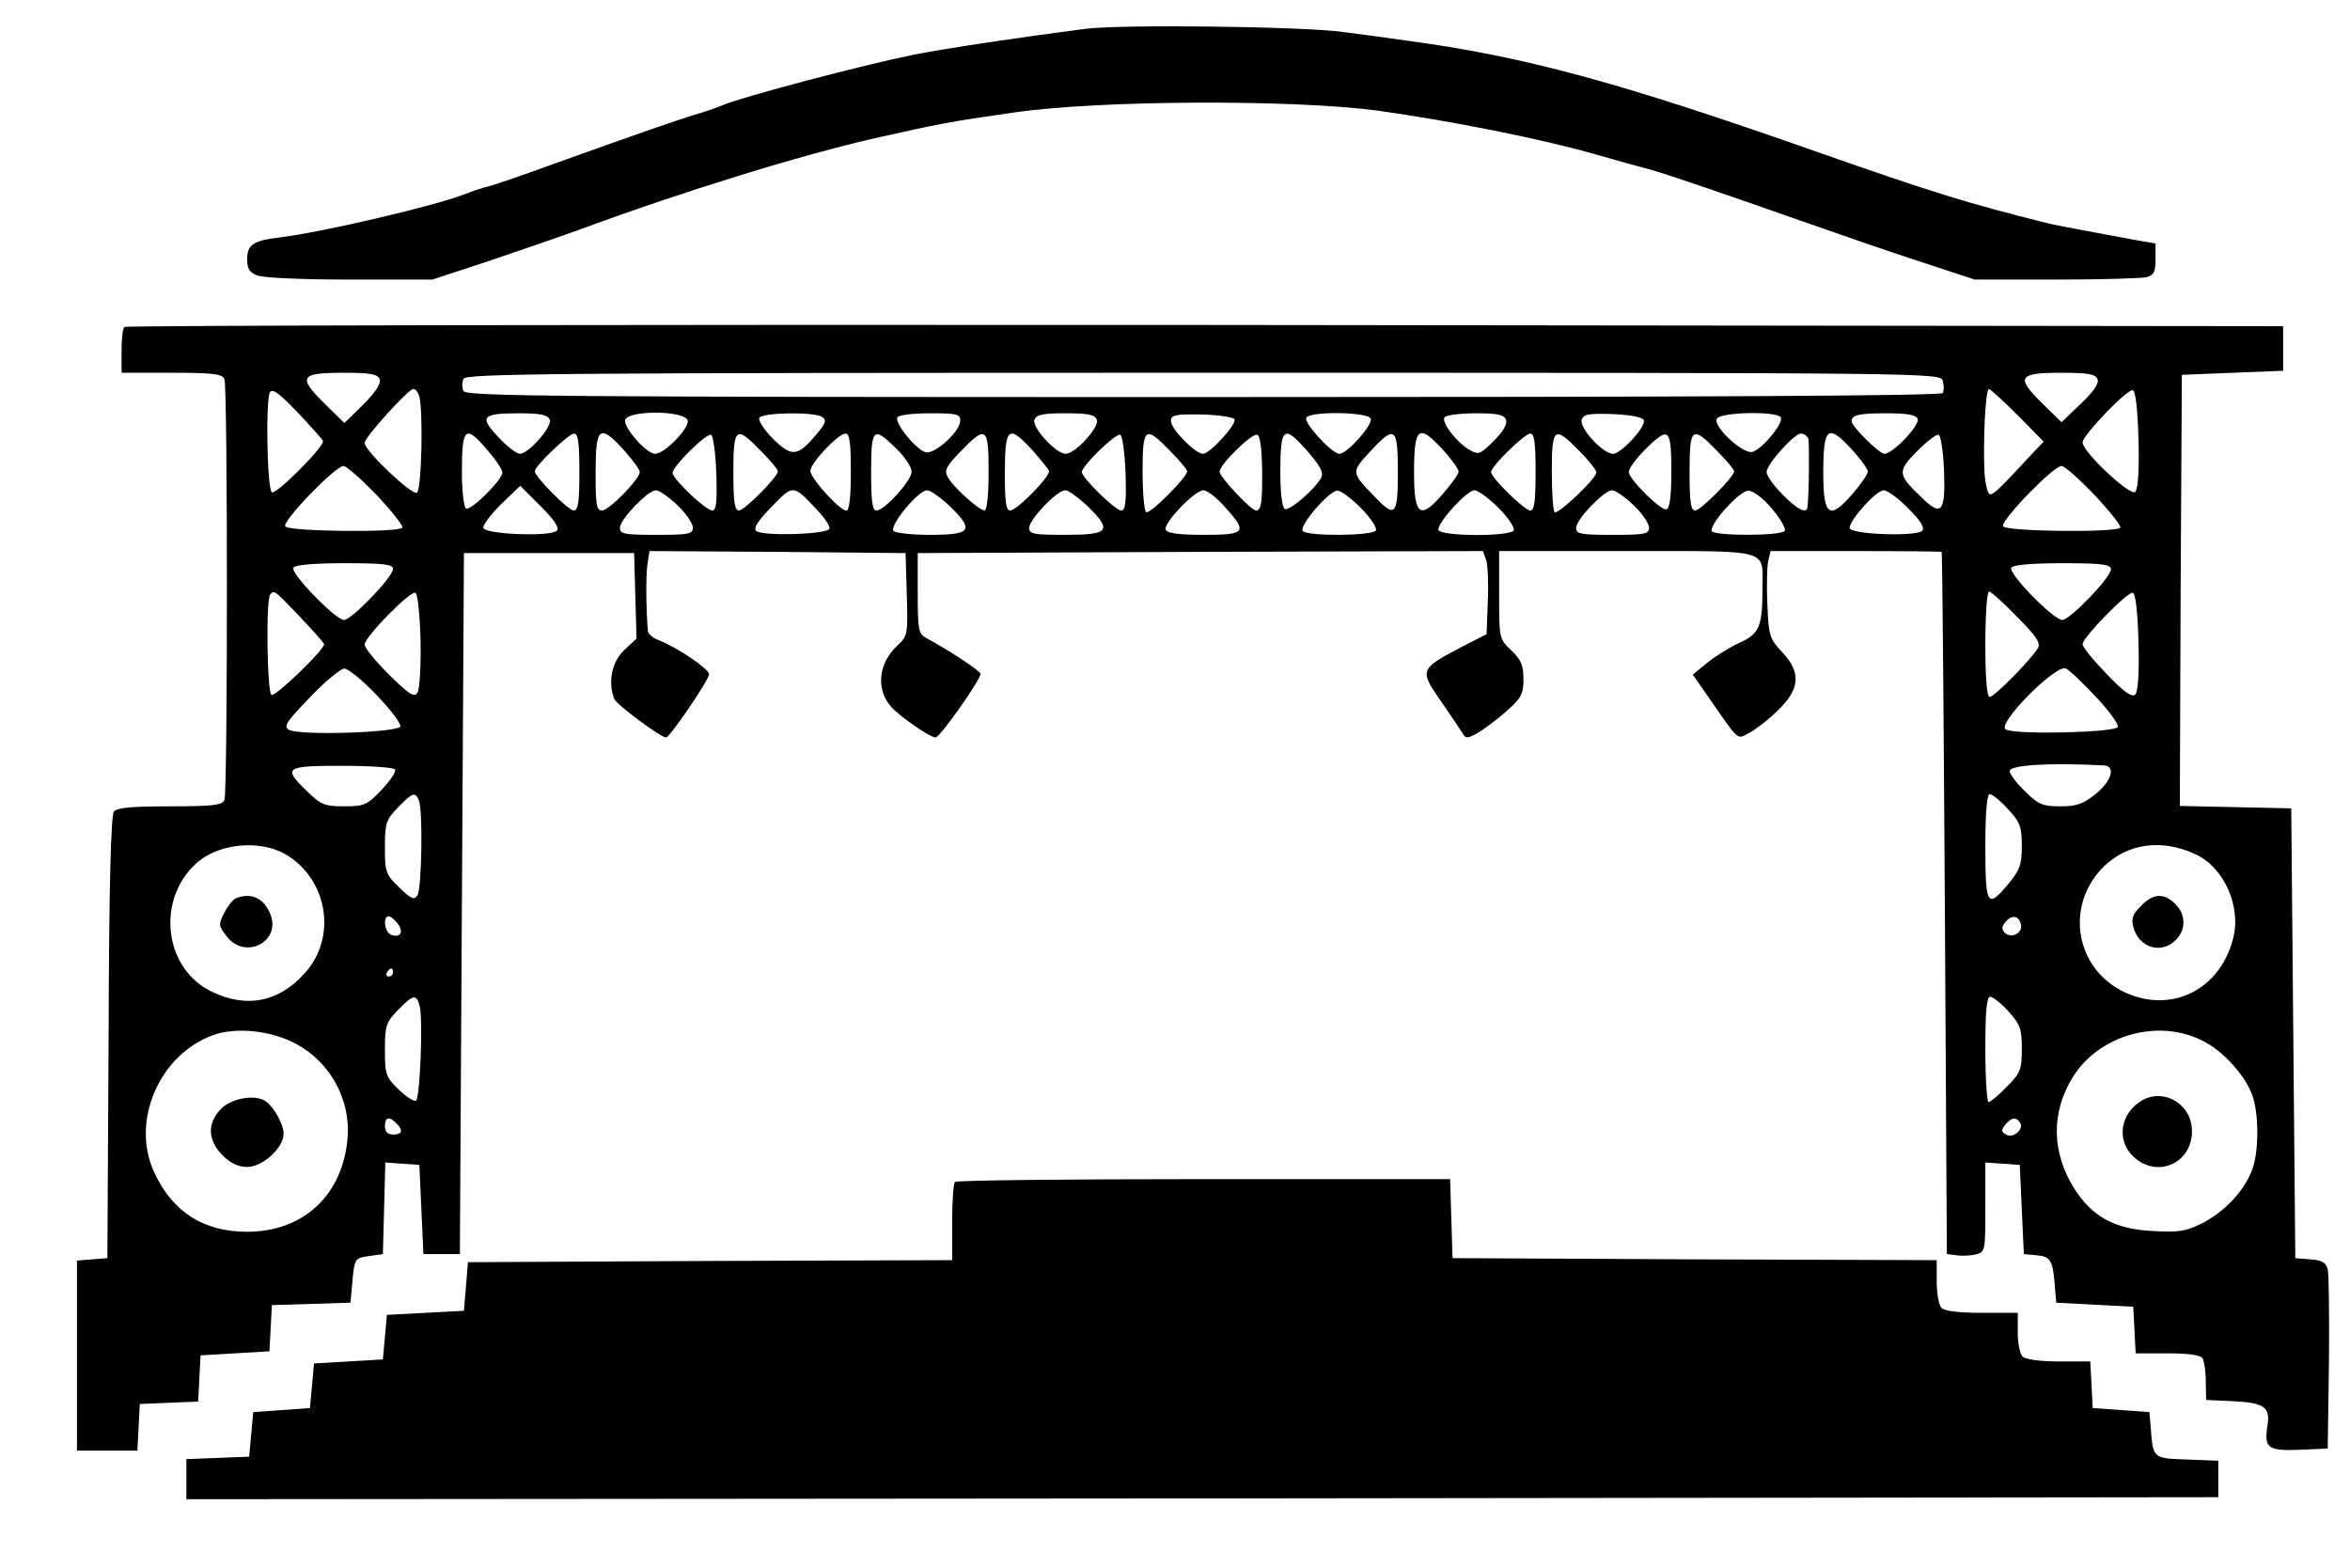 <?xml version="1.0" standalone="no"?>
<!DOCTYPE svg PUBLIC "-//W3C//DTD SVG 20010904//EN"
 "http://www.w3.org/TR/2001/REC-SVG-20010904/DTD/svg10.dtd">
<svg version="1.0" xmlns="http://www.w3.org/2000/svg"
 width="580pt" height="387pt" viewBox="0 0 580 387"
 preserveAspectRatio="xMidYMid meet">

<g transform="translate(0,387) scale(0.1,-0.1)"
fill="#000000" stroke="none">
<path d="M2680 3799 c-162 -21 -337 -47 -425 -64 -128 -26 -419 -103 -470
-124 -11 -5 -42 -16 -70 -24 -51 -16 -121 -40 -350 -122 -71 -26 -143 -51
-160 -55 -16 -4 -43 -13 -60 -20 -72 -28 -348 -93 -455 -106 -66 -8 -80 -18
-80 -55 0 -22 6 -32 26 -39 14 -6 117 -10 228 -10 l203 0 134 44 c74 25 179
61 234 81 255 94 544 183 725 224 160 36 180 40 340 63 210 31 689 33 900 5
179 -25 406 -70 538 -108 35 -10 91 -26 137 -38 45 -13 191 -63 370 -126 88
-31 221 -77 295 -101 l134 -44 201 0 c110 0 210 3 223 6 18 5 22 13 22 44 l0
39 -57 10 c-32 6 -85 16 -118 22 -33 6 -76 14 -95 19 -196 49 -277 74 -565
175 -491 173 -724 236 -1015 275 -47 7 -116 16 -155 21 -100 14 -546 19 -635
8z"/>
<path d="M307 3063 c-4 -3 -7 -30 -7 -60 l0 -53 124 0 c104 0 125 -3 130 -16
8 -20 8 -1018 0 -1038 -5 -13 -27 -16 -134 -16 -94 0 -130 -3 -139 -13 -7 -10
-12 -176 -13 -558 l-3 -544 -37 -3 -38 -3 0 -235 0 -234 75 0 74 0 3 57 3 58
72 3 72 3 3 57 3 57 85 5 85 5 3 57 3 57 97 3 97 3 5 55 c5 54 6 55 40 60 l35
5 3 113 3 113 42 -3 42 -3 5 -110 5 -110 45 0 45 0 5 865 5 865 210 0 210 0 3
-105 3 -106 -31 -29 c-30 -29 -40 -78 -24 -120 6 -14 114 -95 128 -95 9 0 106
142 106 156 0 13 -78 66 -122 83 -16 6 -28 16 -29 23 -5 62 -5 139 -1 166 l5
32 316 -2 316 -3 3 -102 c3 -97 2 -103 -22 -125 -48 -44 -55 -108 -17 -152 20
-23 96 -76 110 -76 11 0 111 142 111 157 0 7 -76 57 -135 89 -18 10 -20 21
-20 110 l0 99 698 3 697 2 8 -22 c4 -13 6 -59 4 -103 l-3 -80 -64 -33 c-101
-53 -102 -56 -49 -132 25 -36 49 -72 54 -80 7 -13 12 -13 35 0 15 8 47 32 71
53 39 34 44 44 44 81 0 34 -6 48 -30 71 -30 28 -30 30 -30 137 l0 108 315 0
c357 0 335 6 335 -87 0 -100 -7 -117 -58 -140 -26 -12 -62 -35 -80 -50 l-34
-28 39 -56 c77 -111 69 -104 100 -88 15 8 47 32 70 55 56 53 59 95 11 145 -30
32 -33 40 -36 117 -2 45 -1 94 2 107 l6 25 210 0 c116 0 211 -1 212 -2 2 -2 5
-392 8 -868 l5 -865 24 -3 c12 -2 34 -1 47 2 24 6 24 9 24 117 l0 110 43 -3
42 -3 5 -110 5 -110 32 -3 c35 -3 40 -13 45 -82 l3 -35 95 -5 95 -5 3 -57 3
-58 79 0 c50 0 81 -4 86 -12 4 -7 8 -32 8 -57 l1 -46 65 -3 c79 -4 94 -14 86
-62 -8 -54 1 -61 80 -58 l69 3 3 210 c1 116 0 220 -3 232 -4 17 -14 23 -43 25
l-37 3 -5 555 -5 555 -138 3 -137 3 2 532 3 532 125 5 125 5 0 55 0 55 -2661
3 c-1463 1 -2664 -1 -2667 -5z m630 -129 c4 -11 -10 -31 -40 -62 l-47 -46 -49
48 c-67 66 -60 76 45 76 68 0 86 -3 91 -16z m3858 -4 c3 -11 3 -24 0 -30 -4
-7 -613 -10 -1826 -10 -1608 0 -1820 2 -1825 15 -4 8 -4 22 0 30 5 13 217 15
1825 15 1808 0 1820 0 1826 -20z m382 4 c4 -10 -10 -31 -42 -61 l-47 -45 -48
47 c-65 64 -59 75 46 75 68 0 86 -3 91 -16z m-4428 -97 c25 -27 47 -52 48 -55
5 -13 -116 -134 -126 -127 -12 7 -16 237 -4 248 8 8 24 -5 82 -66z m285 57
c11 -28 7 -232 -5 -240 -12 -7 -129 103 -129 123 0 14 108 133 120 133 5 0 11
-7 14 -16z m3946 -49 l64 -65 -25 -26 c-83 -90 -98 -104 -107 -104 -6 0 -12
24 -14 53 -4 75 2 207 11 207 3 0 35 -29 71 -65z m298 -60 c2 -73 -1 -122 -8
-129 -12 -12 -130 99 -130 122 0 18 111 133 124 129 7 -2 12 -49 14 -122z
m-3921 49 c6 -17 -52 -84 -74 -84 -7 0 -29 16 -48 36 -54 56 -48 64 47 64 53
0 70 -4 75 -16z m340 -1 c7 -17 -56 -83 -80 -83 -22 0 -80 67 -74 84 9 24 145
23 154 -1z m332 8 c12 -8 9 -16 -15 -44 -45 -54 -60 -56 -107 -9 -22 22 -36
45 -33 51 9 13 135 15 155 2z m341 -9 c0 -27 -64 -85 -86 -78 -25 8 -77 73
-69 86 3 6 40 10 81 10 65 0 74 -2 74 -18z m337 2 c7 -18 -53 -84 -77 -84 -24
0 -84 66 -77 84 5 13 22 16 77 16 55 0 72 -3 77 -16z m340 1 c4 -14 -61 -85
-78 -85 -19 0 -79 61 -79 81 0 15 10 17 77 16 42 -1 78 -7 80 -12z m336 2 c6
-15 -58 -87 -77 -87 -19 0 -89 77 -82 89 11 17 153 14 159 -2z m334 -3 c4 -10
-7 -29 -30 -52 -33 -33 -38 -35 -59 -23 -31 17 -71 68 -63 81 3 5 38 10 76 10
54 0 71 -3 76 -16z m340 -1 c6 -16 -56 -83 -76 -83 -25 0 -85 65 -77 85 5 13
19 15 78 13 43 -2 73 -8 75 -15z m338 7 c8 -13 -43 -76 -69 -85 -22 -8 -97 60
-89 81 6 17 148 20 158 4z m338 -4 c6 -15 -61 -86 -82 -86 -13 0 -81 68 -81
80 0 16 18 20 86 20 52 0 73 -4 77 -14z m-3529 -78 c20 -23 36 -47 36 -54 0
-18 -78 -96 -90 -89 -5 3 -10 43 -10 89 0 112 8 120 64 54z m226 -53 c0 -74
-3 -95 -14 -95 -13 0 -96 83 -96 97 0 13 84 93 97 93 10 0 13 -24 13 -95z
m111 53 c21 -24 38 -47 38 -53 0 -17 -76 -95 -93 -95 -14 0 -16 14 -16 95 0
113 10 120 71 53z m227 -56 c2 -70 0 -92 -10 -92 -16 0 -98 78 -98 93 0 16 83
98 95 94 5 -2 11 -44 13 -95z m110 55 c23 -23 42 -46 42 -50 0 -14 -83 -97
-96 -97 -11 0 -14 21 -14 95 0 111 6 116 68 52z m222 -52 c0 -63 -4 -95 -11
-95 -17 0 -89 80 -89 98 0 19 69 92 87 92 10 0 13 -24 13 -95z m112 58 c21
-20 38 -46 38 -57 0 -22 -67 -96 -87 -96 -10 0 -13 24 -13 95 0 109 5 114 62
58z m228 -58 c0 -54 -4 -95 -10 -95 -13 0 -79 59 -91 83 -9 16 -4 26 32 63 63
65 69 61 69 -51z m108 54 c20 -23 39 -46 41 -51 4 -13 -79 -98 -96 -98 -10 0
-13 23 -13 88 0 119 8 126 68 61z m230 -57 c2 -71 0 -92 -11 -92 -14 0 -97 81
-97 95 0 15 83 96 95 92 5 -2 11 -44 13 -95z m110 55 c23 -23 42 -46 42 -50 0
-15 -92 -107 -101 -101 -5 3 -9 48 -9 100 0 110 6 115 68 51z m227 -43 c1 -83
-2 -104 -15 -104 -12 0 -90 83 -90 96 0 17 80 96 93 91 7 -2 11 -33 12 -83z
m114 40 c30 -35 38 -50 32 -63 -17 -30 -79 -83 -90 -77 -7 4 -11 41 -11 90 0
114 8 120 69 50z m221 -49 c0 -109 -6 -115 -61 -57 -54 56 -54 57 -8 107 62
67 69 62 69 -50z m112 54 c21 -23 38 -47 38 -53 0 -6 -18 -31 -39 -55 -56 -65
-71 -54 -71 52 0 114 11 123 72 56z m228 -54 c0 -71 -3 -95 -13 -95 -14 0 -97
81 -97 95 0 14 83 95 97 95 10 0 13 -24 13 -95z m108 52 c23 -23 42 -47 42
-53 0 -15 -95 -105 -103 -98 -4 4 -7 49 -7 101 0 109 6 113 68 50z m227 -51
c0 -60 -4 -91 -12 -93 -13 -5 -93 75 -93 92 0 19 75 96 90 93 12 -3 15 -21 15
-92z m113 51 c23 -23 42 -46 42 -50 0 -14 -83 -97 -96 -97 -11 0 -14 21 -14
95 0 111 6 116 68 52z m225 31 c3 -10 2 -138 -2 -170 -2 -17 -25 -6 -62 32
-21 21 -39 46 -39 55 0 19 68 95 85 95 7 0 15 -6 18 -12z m109 -29 c21 -23 38
-47 38 -53 0 -6 -17 -31 -38 -55 -57 -66 -72 -55 -72 52 0 114 11 123 72 56z
m226 -49 c4 -104 -6 -116 -54 -69 -61 58 -62 65 -13 115 24 24 48 43 54 41 5
-2 11 -41 13 -87z m-3868 -62 c37 -40 66 -76 63 -80 -7 -13 -281 -10 -289 3
-8 13 124 149 144 149 7 0 44 -33 82 -72z m4240 0 c37 -40 66 -76 63 -80 -7
-13 -281 -10 -289 3 -8 13 124 149 144 149 8 0 44 -33 82 -72z m-3796 -88
c-15 -15 -176 -9 -181 7 -2 6 17 32 43 58 l48 46 50 -50 c36 -36 47 -54 40
-61z m644 50 c18 -19 31 -39 29 -45 -5 -14 -167 -19 -181 -5 -7 7 5 25 39 60
54 55 52 55 113 -10z m-346 13 c21 -20 38 -45 38 -55 0 -16 -10 -18 -90 -18
-78 0 -90 2 -90 17 0 21 69 93 89 93 8 0 32 -17 53 -37z m674 -4 c59 -58 51
-69 -51 -69 -48 0 -87 5 -90 10 -9 15 62 100 83 100 9 0 35 -19 58 -41z m340
0 c60 -59 51 -69 -57 -69 -77 0 -89 2 -89 17 0 21 69 93 89 93 8 0 34 -19 57
-41z m337 0 c57 -63 52 -69 -52 -69 -62 0 -91 4 -94 13 -6 16 72 97 93 97 9 0
33 -18 53 -41z m336 -3 c24 -24 40 -49 37 -55 -9 -14 -173 -15 -181 -1 -8 14
65 98 85 99 9 1 35 -19 59 -43z m340 0 c24 -24 40 -49 37 -55 -10 -16 -186
-15 -186 2 0 20 71 97 89 97 9 0 36 -20 60 -44z m333 7 c21 -20 38 -45 38 -55
0 -16 -10 -18 -90 -18 -78 0 -90 2 -90 17 0 21 69 93 89 93 8 0 32 -17 53 -37z
m341 -8 c21 -25 35 -49 32 -55 -8 -13 -172 -13 -180 -1 -8 15 68 100 90 100
12 0 36 -18 58 -44z m337 0 c31 -31 41 -48 34 -55 -15 -15 -179 -9 -179 7 0
20 66 93 84 93 9 0 37 -20 61 -45z m-3740 -149 c0 -20 -102 -126 -121 -126
-21 0 -133 116 -125 129 5 7 51 11 127 11 97 0 119 -3 119 -14z m4240 -1 c0
-20 -101 -125 -120 -125 -22 0 -134 115 -126 129 5 7 51 11 127 11 97 0 119
-3 119 -15z m-4470 -117 c33 -35 60 -65 60 -68 0 -14 -121 -131 -130 -125 -11
7 -14 237 -3 248 10 11 10 11 73 -55z m298 -59 c1 -63 -2 -121 -8 -129 -8 -12
-20 -4 -70 45 -33 33 -60 66 -60 74 0 19 111 132 125 128 6 -2 11 -51 13 -118z
m3940 59 c47 -47 59 -65 52 -77 -16 -28 -108 -121 -119 -121 -7 0 -11 42 -11
130 0 72 4 130 9 130 5 0 36 -28 69 -62z m300 -63 c2 -76 -1 -122 -8 -129 -8
-8 -28 6 -71 51 -32 33 -59 66 -59 73 0 17 112 131 124 127 7 -2 12 -49 14
-122z m-105 -135 c32 -34 56 -67 54 -74 -5 -14 -256 -20 -277 -6 -22 14 126
163 149 150 9 -4 42 -36 74 -70z m-4244 5 c35 -36 61 -71 59 -78 -6 -15 -250
-23 -275 -8 -14 8 -6 20 52 80 37 39 76 71 85 71 9 0 45 -29 79 -65z m4264
-174 c29 -2 19 -38 -20 -70 -31 -25 -47 -31 -87 -31 -44 0 -55 4 -88 37 -21
20 -38 43 -38 50 0 15 97 21 233 14z m-4218 -10 c3 -6 -12 -28 -33 -50 -36
-38 -43 -41 -93 -41 -48 0 -57 4 -91 37 -61 59 -55 63 86 63 69 0 127 -4 131
-9z m59 -77 c10 -25 7 -218 -4 -234 -8 -12 -15 -9 -45 20 -33 32 -35 38 -35
99 0 60 3 68 32 98 36 37 43 40 52 17z m3922 -21 c30 -32 34 -44 34 -91 0 -46
-5 -59 -32 -92 -53 -64 -58 -57 -58 90 0 89 4 130 11 130 6 0 27 -17 45 -37z
m-4252 -111 c105 -61 129 -205 48 -294 -64 -71 -142 -87 -228 -46 -118 55
-140 224 -41 316 53 50 156 61 221 24z m4714 0 c71 -32 115 -130 93 -210 -33
-126 -153 -184 -267 -131 -123 58 -149 215 -51 311 59 57 143 68 225 30z
m-4434 -175 c12 -19 3 -32 -19 -24 -17 7 -21 51 -3 45 6 -2 16 -12 22 -21z
m4004 0 c4 -21 -25 -34 -40 -19 -8 8 -8 16 2 27 16 19 34 15 38 -8z m-4018
-117 c0 -5 -5 -10 -11 -10 -5 0 -7 5 -4 10 3 6 8 10 11 10 2 0 4 -4 4 -10z
m66 -84 c8 -33 1 -222 -9 -232 -4 -4 -23 8 -42 26 -33 32 -35 38 -35 99 0 60
3 68 32 98 38 39 46 41 54 9z m3921 -12 c29 -32 33 -43 33 -92 0 -51 -3 -60
-37 -94 -20 -21 -41 -38 -45 -38 -4 0 -8 59 -8 130 0 93 3 130 12 130 6 0 27
-16 45 -36z m-4225 -81 c83 -45 133 -136 126 -230 -11 -141 -108 -233 -248
-233 -108 0 -184 49 -229 146 -59 125 11 290 144 339 57 21 145 12 207 -22z
m4705 8 c47 -23 100 -80 120 -129 19 -46 19 -148 0 -193 -21 -52 -69 -101
-122 -128 -40 -20 -58 -23 -124 -19 -92 5 -147 35 -191 104 -57 90 -58 189 -4
276 66 105 212 145 321 89z m-4459 -203 c18 -18 15 -28 -8 -28 -13 0 -20 7
-20 20 0 23 10 26 28 8z m4008 1 c10 -16 -18 -40 -35 -29 -12 7 -12 11 -2 24
16 19 27 20 37 5z"/>
<path d="M582 1653 c-7 -3 -20 -19 -28 -35 -15 -29 -15 -32 4 -57 48 -65 143
-11 106 60 -17 35 -47 46 -82 32z"/>
<path d="M5284 1634 c-20 -19 -24 -31 -19 -51 13 -52 69 -69 105 -33 26 26 25
64 -2 90 -29 27 -54 25 -84 -6z"/>
<path d="M546 1134 c-35 -36 -34 -77 3 -115 20 -20 39 -29 61 -29 38 0 90 47
90 82 0 23 -24 66 -44 80 -26 18 -83 8 -110 -18z"/>
<path d="M5288 1155 c-55 -31 -66 -100 -22 -140 58 -54 144 -16 144 63 0 66
-67 107 -122 77z"/>
<path d="M2357 953 c-4 -3 -7 -48 -7 -100 l0 -93 -597 -2 -598 -3 -5 -60 -5
-60 -95 -5 -95 -5 -5 -55 -5 -55 -85 -5 -85 -5 -5 -55 -5 -55 -70 -5 -70 -5
-5 -55 -5 -55 -77 -3 -78 -3 0 -49 0 -50 2508 2 2507 3 0 45 0 45 -77 3 c-86
3 -84 2 -90 82 l-3 35 -70 5 -70 5 -3 58 -3 57 -77 0 c-47 0 -83 5 -90 12 -7
7 -12 34 -12 60 l0 48 -88 0 c-55 0 -92 4 -100 12 -7 7 -12 36 -12 65 l0 53
-597 2 -598 3 -3 98 -3 97 -608 0 c-334 0 -611 -3 -614 -7z"/>
</g>
</svg>
